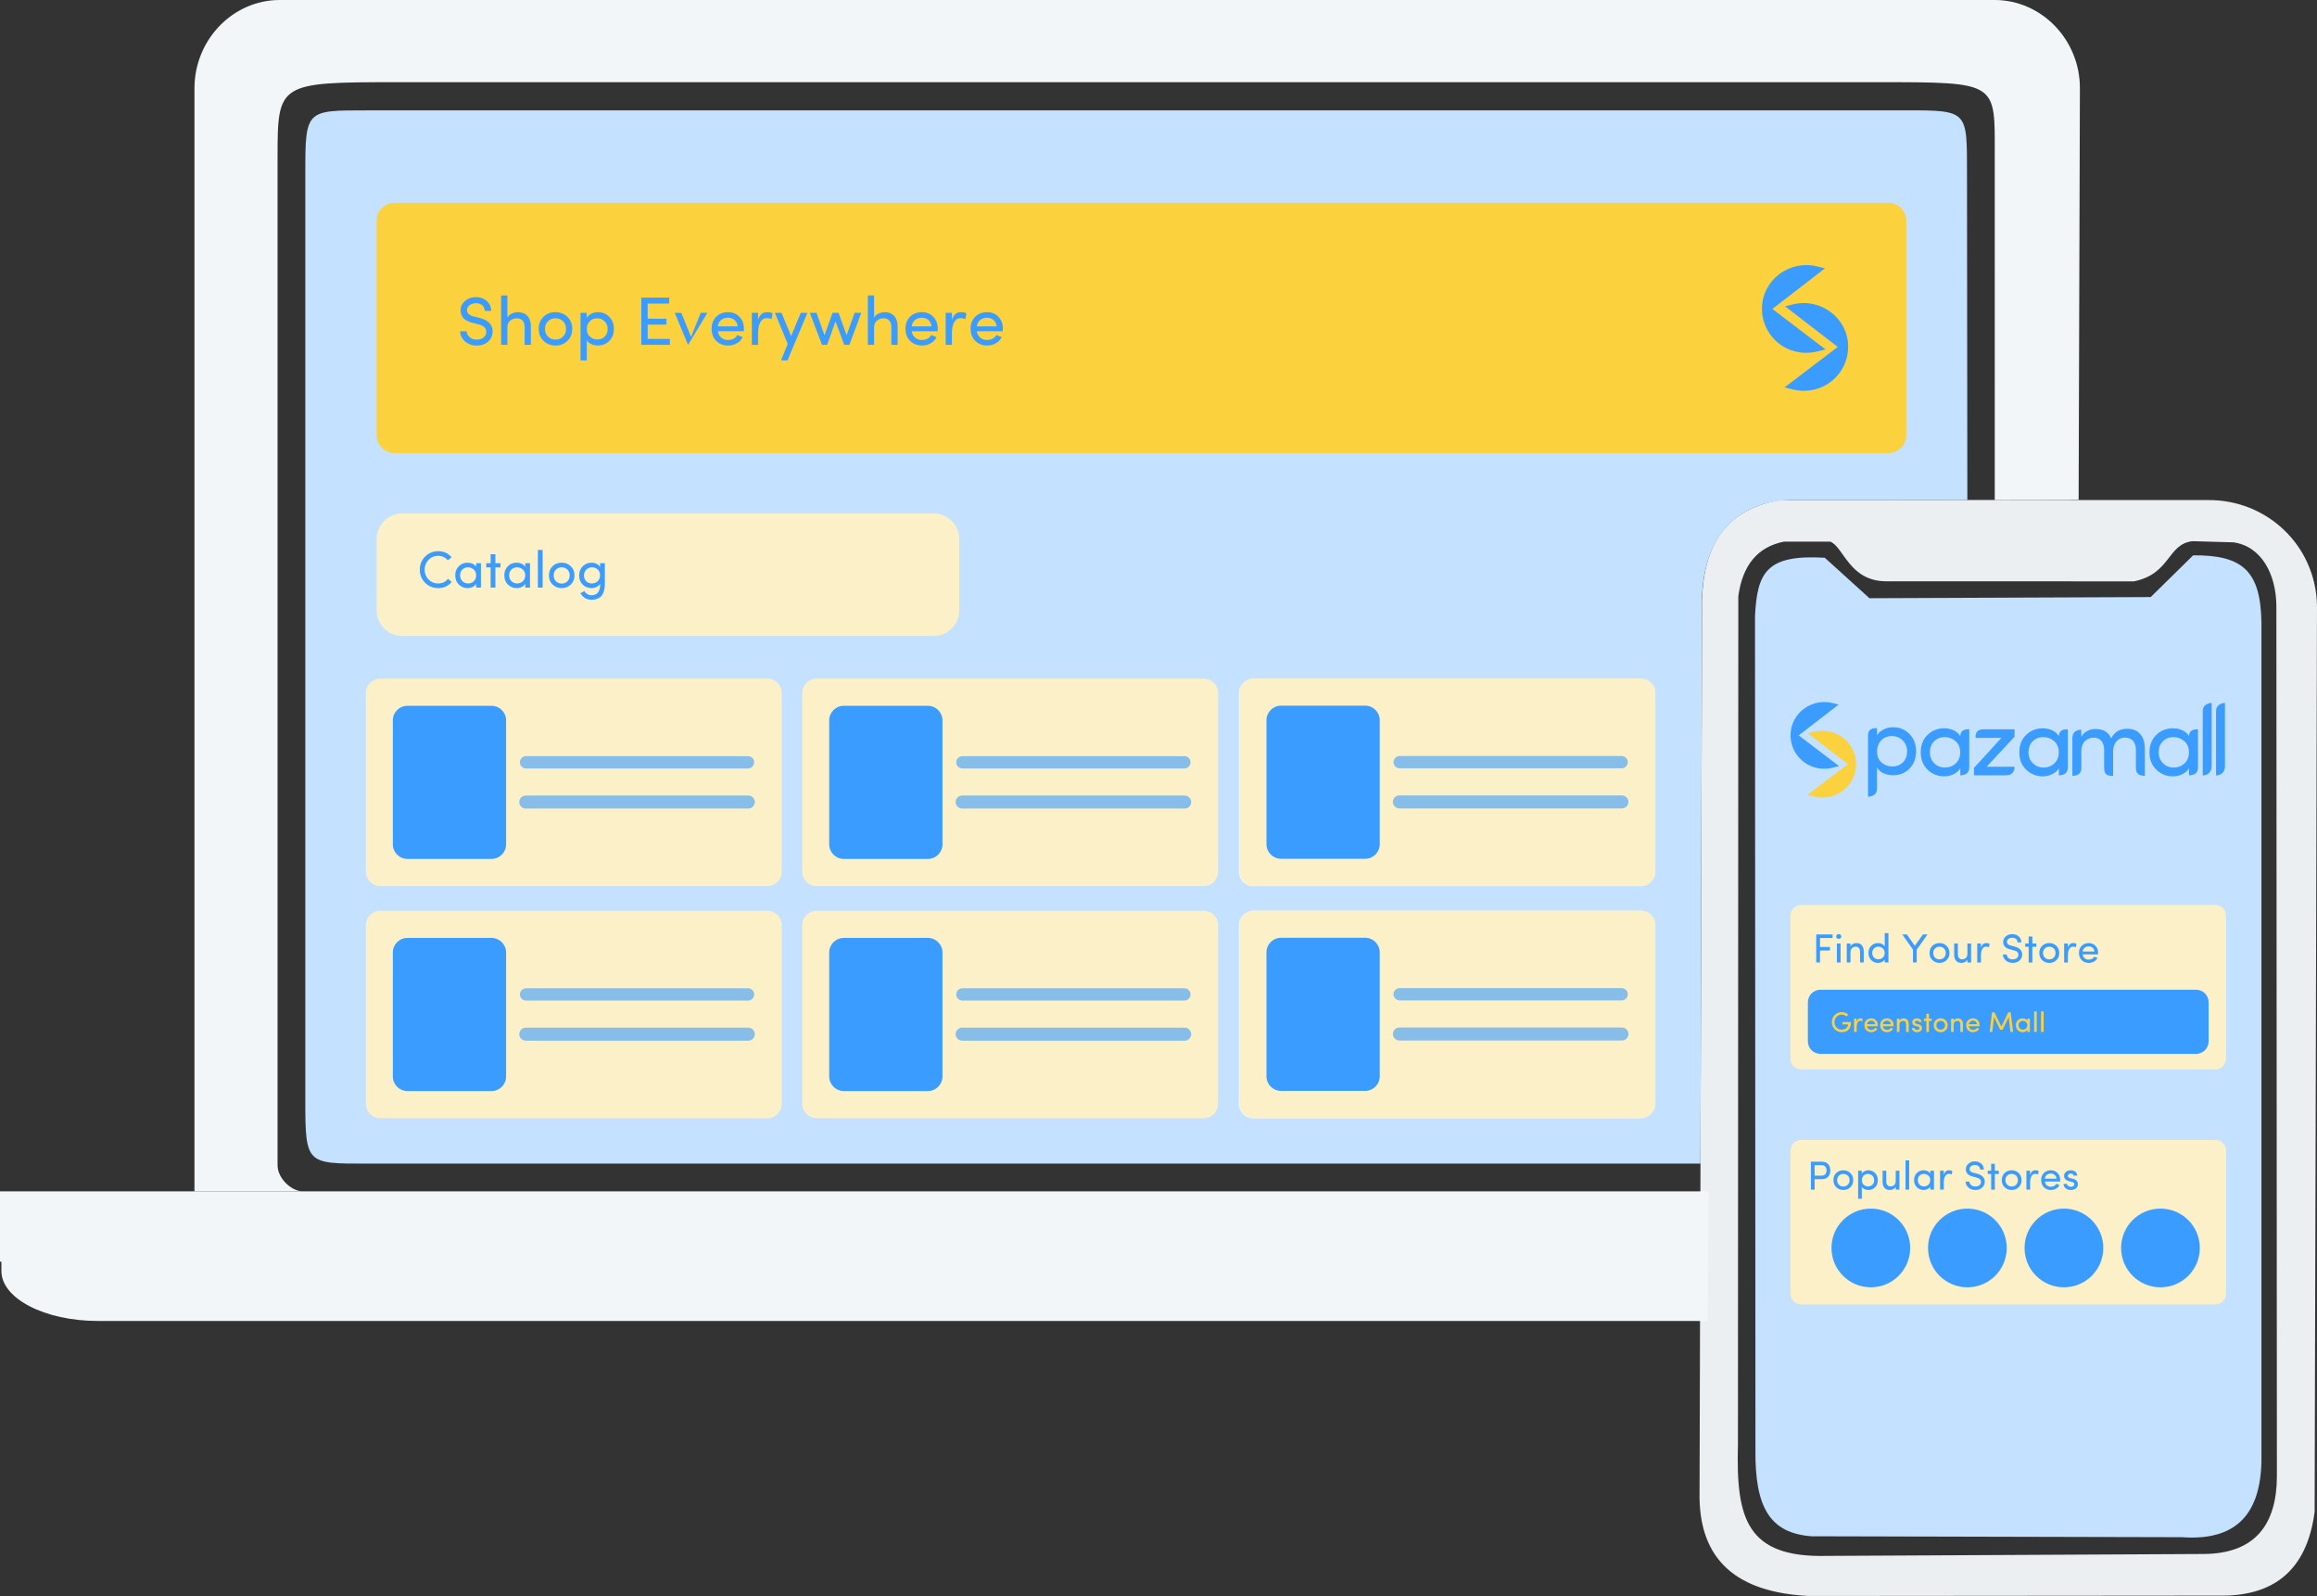 <?xml version="1.0" encoding="UTF-8"?>
<!DOCTYPE svg PUBLIC "-//W3C//DTD SVG 1.1//EN" "http://www.w3.org/Graphics/SVG/1.1/DTD/svg11.dtd">
<!-- Creator: CorelDRAW 2018 (64-Bit Evaluation Version) -->
<svg xmlns="http://www.w3.org/2000/svg" xml:space="preserve" width="200.342mm" height="137.993mm" version="1.1" style="shape-rendering:geometricPrecision; text-rendering:geometricPrecision; image-rendering:optimizeQuality; fill-rule:evenodd; clip-rule:evenodd"
viewBox="0 0 11156.29 7684.32"
 xmlns:xlink="http://www.w3.org/1999/xlink">
 <rect x="0" y="0" width="11156.29" height="7684.32" fill="#333333" stroke="none"/>
 <defs>
  <style type="text/css">
   <![CDATA[
    .str0 {stroke:#3B9CFF;stroke-width:11.14;stroke-miterlimit:22.926}
    .fil7 {fill:#3B9CFF}
    .fil6 {fill:#3B9CFF}
    .fil13 {fill:#EEFAFF}
    .fil2 {fill:#F3F6F9}
    .fil9 {fill:#FBD13E}
    .fil5 {fill:#FBD13E}
    .fil3 {fill:#FBF0C8}
    .fil8 {fill:#3B9CFF;fill-rule:nonzero}
    .fil4 {fill:#3B9CFF;fill-rule:nonzero}
    .fil10 {fill:#FBD13E;fill-rule:nonzero}
    .fil11 {fill:#FBD13E;fill-rule:nonzero}
    .fil12 {fill:#3B9CFF;fill-opacity:0.6}
    .fil1 {fill:#F3F6F9;fill-opacity:0.961}
    .fil0 {fill:#C4E1FF}
   ]]>
  </style>
 </defs>
 <g id="Layer_x0020_1">
  <path class="fil0" d="M8786.42 2685.51c-280.69,-16.68 -326.15,69.71 -336.16,282.94l2.15 4009.58c-3.24,277.27 67.73,403.88 270.27,418.92l1782.88 4.34c289.42,21.12 390.22,-141.94 383.21,-410.24l0 -3993.82c-3.69,-251.86 -94.07,-325.08 -328.82,-323.41l-204.37 200.97 -1354.15 5.52 -215.02 -194.78z"/>
  <path class="fil1" d="M10609.91 7482.19l-1812.85 9.2c-387.65,9.66 -438.52,-180.13 -428.93,-533.63l1.8 -4087.15c20.03,-146.99 91,-237.07 219.6,-262.73l223.23 -0.1c65.02,25.71 91.29,191.59 271.19,191.11l1190.66 0.22c177.65,-35.67 160.57,-179.48 281.76,-193.33l197.67 5.46c134.32,19.19 204.84,151.91 206.62,304.41l2.53 4190.35c0.13,226.72 -98.36,374.9 -353.28,376.19zm-2034.29 -5075.17c-243.65,38.51 -385.67,195.65 -380.25,524.74l-12.07 4250.48c-7.51,336.32 187.6,485.05 524.98,502.07l1972.53 -1.66c263.97,5.59 426.78,-118.5 464.03,-403.51l11.46 -4363.64c-6.01,-291.32 -243.05,-509.39 -522.46,-507.74l-2058.21 -0.75z"/>
  <path class="fil2" d="M8223.11 6360.16l-7752.48 0c-255.12,0 -463.79,-108.04 -463.79,-240.12l0 -45.26 -6.83 0 0 -338.52 8226.65 0 -1.22 215.05 -2.32 408.85z"/>
  <path class="fil2" d="M8226.65 5736.26l-6773.13 0c-58.09,-5.44 -117.09,-67.26 -117.09,-125.63l0 -4856.83c0,-353.65 5.6,-358.1 572.52,-358.1l7133.04 0c583.58,0 562.68,-1.52 562.69,355.43l0.06 1656.26 403.79 -0.82 6.13 -1981.32c0.72,-233.9 -184.81,-425.26 -410.7,-425.26l-8256.95 0c-225.9,0 -410.7,191.36 -410.7,425.26l0 5311 7290.36 0z"/>
  <path class="fil0" d="M1762.45 531.47l7416.23 -0.26c297.48,-0.01 292.06,2.58 292.37,298.31l1.67 1577.83 -812.7 -0.3c-214.75,-7.81 -447.81,99.52 -464.62,460.4l-7.61 2735.15 -6425.33 0c-284.14,0 -292.37,2.44 -292.37,-298.31l0 -4474.52c0,-300.74 4.89,-298.29 292.37,-298.31z"/>
  <path class="fil3" d="M1936.61 2472.03l2559.19 0c67.59,0 122.89,55.31 122.89,122.89l0 344.19c0,67.59 -55.3,122.89 -122.89,122.89l-2559.19 0c-67.59,0 -122.89,-55.31 -122.89,-122.89l0 -344.19c0,-67.59 55.31,-122.89 122.89,-122.89z"/>
  <path class="fil4" d="M2046.8 2805.9c-16.97,-17.4 -25.48,-38.39 -25.48,-62.99 0,-24.56 8.5,-45.56 25.48,-62.95 17.1,-17.39 38.43,-26.11 63.96,-26.11 25.57,0 46.73,9.72 63.62,29.17l-17.69 14.67c-13.12,-14.29 -28.83,-21.46 -47.15,-21.46 -18.36,0 -33.74,6.5 -46.19,19.49 -12.45,12.99 -18.65,28.71 -18.65,47.19 0,18.53 6.2,34.2 18.65,47.1 12.28,12.82 27.83,19.24 46.69,19.24 18.82,0 34.54,-7.42 47.15,-22.21l17.64 14.92c-16.85,19.78 -38.13,29.68 -63.83,29.68 -25.69,0 -47.1,-8.59 -64.21,-25.73zm234.44 -7.21c7.55,-7.04 11.32,-16.51 11.32,-28.46 0,-11.94 -3.94,-21.37 -11.77,-28.25 -7.88,-6.87 -17.15,-10.35 -27.79,-10.44 -10.69,0 -19.61,3.56 -26.82,10.69 -7.21,7.04 -10.81,16.26 -10.81,27.74 0,11.44 3.69,20.87 11.06,28.21 7.38,7.37 16.47,11.06 27.29,11.06 10.81,0 19.99,-3.52 27.53,-10.56zm34.45 30.43l-22.88 0 0 -18.02c-3.69,6.16 -9.27,11.1 -16.72,14.88 -7.46,3.77 -15.59,5.66 -24.47,5.66 -16.27,0 -30.39,-5.7 -42.33,-17.1 -11.52,-11.36 -17.31,-26.11 -17.31,-44.17 0,-18.11 5.7,-32.82 17.06,-44.09 11.4,-11.32 25.6,-17.01 42.62,-17.1 8.51,0 16.72,1.76 24.56,5.28 7.71,3.85 13.24,8.8 16.6,14.88l0 -17.65 22.88 0 0 117.43zm69.61 -160.43l0 43 24.64 0 0 20.37 -24.64 0 0 97.06 -22.89 0 0 -97.06 -21.12 0 0 -20.37 21.12 0 0 -43 22.89 0zm132.18 130c7.55,-7.04 11.32,-16.51 11.32,-28.46 0,-11.94 -3.94,-21.37 -11.77,-28.25 -7.88,-6.87 -17.15,-10.35 -27.79,-10.44 -10.69,0 -19.61,3.56 -26.82,10.69 -7.21,7.04 -10.81,16.26 -10.81,27.74 0,11.44 3.69,20.87 11.06,28.21 7.38,7.37 16.47,11.06 27.29,11.06 10.81,0 19.99,-3.52 27.53,-10.56zm34.45 30.43l-22.88 0 0 -18.02c-3.69,6.16 -9.27,11.1 -16.72,14.88 -7.46,3.77 -15.59,5.66 -24.47,5.66 -16.27,0 -30.39,-5.7 -42.33,-17.1 -11.52,-11.36 -17.31,-26.11 -17.31,-44.17 0,-18.11 5.7,-32.82 17.06,-44.09 11.4,-11.32 25.6,-17.01 42.62,-17.1 8.51,0 16.72,1.76 24.56,5.28 7.71,3.85 13.24,8.8 16.6,14.88l0 -17.65 22.88 0 0 117.43zm37.93 0l0 -181.3 22.88 0 0 181.3 -22.88 0zm142.28 -30.22c7.33,-7.21 11.02,-16.68 11.02,-28.42 0,-11.78 -3.69,-21.17 -11.02,-28.21 -7.33,-7.08 -16.47,-10.64 -27.41,-10.73 -10.9,0 -20.07,3.52 -27.49,10.61 -7.5,7.12 -11.28,16.51 -11.28,28.21 0,11.65 3.69,21.12 11.03,28.41 7.33,7.33 16.51,10.98 27.53,10.98 11.06,0 20.29,-3.6 27.62,-10.85zm-27.49 32.73c-17.1,0 -31.6,-5.66 -43.59,-16.97 -11.99,-11.32 -17.98,-26.07 -17.98,-44.3 0,-18.23 5.91,-33.03 17.69,-44.34 11.78,-11.32 26.32,-16.93 43.67,-16.85 17.44,0 32.02,5.66 43.8,16.97 11.86,11.4 17.81,26.15 17.81,44.21 0,18.06 -5.95,32.77 -17.85,44.17 -11.9,11.4 -26.45,17.1 -43.54,17.1zm118.14 -32.94c7.21,7.04 16.18,10.56 26.95,10.56 10.73,0 19.99,-3.52 27.79,-10.56 7.76,-7.04 11.65,-16.51 11.65,-28.46 0,-11.94 -3.77,-21.42 -11.32,-28.37 -7.54,-6.87 -16.72,-10.31 -27.53,-10.31 -10.81,0 -19.91,3.69 -27.29,11.06 -7.37,7.42 -11.06,16.89 -11.06,28.33 0,11.48 3.6,20.7 10.81,27.74zm25.1 67.14c27.83,0 41.79,-17.69 41.79,-53.02 0,-0.33 -0.08,-0.75 -0.25,-1.21l0 -1.59c-3.36,6.7 -8.89,11.99 -16.6,15.84 -7.71,3.85 -15.88,5.79 -24.6,5.79 -16.85,0 -31.02,-5.62 -42.46,-16.81 -11.44,-11.23 -17.18,-25.98 -17.18,-44.21 0,-18.28 5.87,-33.07 17.56,-44.34 11.69,-11.32 25.78,-17.01 42.12,-17.1 8.93,0 17.14,1.93 24.56,5.78 7.38,3.35 12.91,8.38 16.6,15.13l0 -18.4 22.88 0 0 99.62c0,51.01 -21.46,76.48 -64.42,76.4 -11.23,0.08 -21.5,-2.68 -30.84,-8.25 -9.31,-5.62 -16.72,-13.5 -22.21,-23.59 0.8,-0.17 4.15,-1.93 10.06,-5.24l9.05 -4.74c3.19,6 7.96,10.81 14.25,14.46 6.33,3.65 12.87,5.49 19.7,5.49z"/>
  <path class="fil5" d="M1899.82 976.32l7192.58 0c47.45,0 86.26,38.81 86.26,86.26l0 1032.74c0,47.45 -38.81,86.26 -86.26,86.26l-7192.58 0c-47.45,0 -86.26,-38.81 -86.26,-86.26l0 -1032.74c0,-47.45 38.81,-86.26 86.26,-86.26z"/>
  <g id="_2097272410432">
   <path class="fil6 str0" d="M8524.75 1487.57l252.63 192.29 -27.11 6.73c-72.89,18.09 -148.81,-1.47 -201.79,-55.22 -37.92,-38.47 -58.92,-89.67 -59.13,-143.68 -0.54,-135.14 128.48,-231.57 258.43,-199.66l26.99 6.63 -250.02 192.9z"/>
   <path class="fil6 str0" d="M8857.81 1670.41l-250.02 -192.9 26.99 -6.63c129.95,-31.91 258.97,64.51 258.43,199.66 -0.22,54.01 -21.22,105.21 -59.14,143.68 -52.98,53.75 -128.89,73.3 -201.78,55.21l-27.11 -6.73 252.63 -192.29z"/>
  </g>
  <path class="fil4" d="M2215.85 1595.12l30.86 0c0.22,10.23 4.84,19.47 13.86,27.78 9.02,8.31 20.4,12.38 34.27,12.16 13.86,0 24.7,-3.08 32.56,-9.18 7.81,-6.11 12.49,-14.19 13.97,-24.15 1.71,-20.73 -11.17,-34.21 -38.67,-40.43l-29.32 -7.53c-36.96,-9.41 -55.45,-29.21 -55.45,-59.29 0,-18.65 7.26,-33.94 21.78,-45.82 13.97,-12.16 31.3,-18.2 51.87,-18.2 20.63,0 37.96,6.1 52.09,18.37 14.08,12.21 21.12,28.33 21.12,48.3l-30.69 0c0,-11.22 -3.96,-20.24 -11.93,-27.12 -8.14,-6.77 -18.1,-10.17 -29.93,-10.17 -11.77,0 -22.16,3.08 -31.08,9.24 -8.36,6.16 -12.54,14.19 -12.54,24.1 0,15.35 10.95,25.58 32.79,30.69l29.65 7.26c21.72,5.78 37.73,14.8 48.02,27.12 10.34,12.32 14.47,27.34 12.43,44.99 -2.03,17.71 -9.9,32.18 -23.54,43.56 -13.64,11.33 -31.36,17 -53.14,17 -21.78,0 -40.48,-6.71 -56.11,-20.19 -15.24,-13.92 -22.88,-30.09 -22.88,-48.46zm227.12 -17.76l0 83.11 -30.04 0 0 -237.96 30.04 0 0 106.99c4.18,-8.58 11.33,-15.18 21.45,-19.69 10.07,-4.51 19.86,-6.77 29.32,-6.77 19.47,0 34.82,6.05 45.99,18.2 11.17,12.16 16.67,28.82 16.44,50.11l0 89.11 -30.03 0 0 -87.13c0,-12.82 -3.41,-22.66 -10.18,-29.65 -6.54,-7.53 -15.62,-11.28 -27.22,-11.28 -11.61,0 -22.11,3.69 -31.57,11.11 -9.46,7.42 -14.19,18.7 -14.19,33.83zm267.93 43.45c9.63,-9.46 14.47,-21.89 14.47,-37.29 0,-15.46 -4.84,-27.78 -14.47,-37.02 -9.62,-9.29 -21.62,-13.97 -35.97,-14.08 -14.3,0 -26.35,4.62 -36.08,13.92 -9.85,9.36 -14.8,21.67 -14.8,37.02 0,15.29 4.84,27.73 14.47,37.29 9.63,9.63 21.67,14.41 36.14,14.41 14.52,0 26.62,-4.73 36.25,-14.24zm-36.08 42.96c-22.45,0 -41.48,-7.43 -57.21,-22.28 -15.73,-14.85 -23.6,-34.21 -23.6,-58.14 0,-23.93 7.76,-43.34 23.21,-58.19 15.46,-14.85 34.55,-22.22 57.32,-22.11 22.88,0 42.03,7.42 57.48,22.27 15.57,14.96 23.38,34.32 23.38,58.03 0,23.71 -7.81,43.02 -23.43,57.98 -15.63,14.96 -34.71,22.44 -57.15,22.44zm165.07 -117.22c-9.52,9.46 -14.3,22.06 -14.3,37.84 0,15.73 5.06,28 15.12,36.8 10.12,8.8 22.06,13.2 35.92,13.2 13.87,0 25.69,-4.62 35.43,-13.86 9.24,-9.19 13.86,-21.29 13.86,-36.31 0,-15.01 -4.84,-27.39 -14.52,-37.01 -9.73,-9.63 -21.72,-14.52 -35.86,-14.63 -14.19,-0.11 -26.07,4.57 -35.64,13.97zm-44.67 -40.21l30.04 0 0 24.26c5.06,-8.63 12.37,-15.29 22.06,-19.91 9.46,-5.12 20.02,-7.65 31.74,-7.65 21.51,0 39.72,7.48 54.57,22.5 14.91,14.85 22.33,34.21 22.33,58.03 0,23.82 -7.37,43.12 -22.16,57.97 -14.75,14.8 -33.01,22.22 -54.73,22.22 -11.72,0 -22.44,-2.31 -32.23,-6.93 -9.74,-4.62 -16.95,-11.11 -21.56,-19.36l0 97.91 -30.04 0 0 -229.05zm292.64 154.13l0 -227.39 134.33 0 0 28.71 -103.63 0 0 72.61 90.43 0 0 28.71 -90.43 0 0 68.65 106.93 0 0 28.71 -137.62 0zm225.08 0l-63.97 -154.13 31.57 0 46.87 115.73 46.59 -115.73 32.07 0 -93.13 154.13zm268.93 -77.5c0,6.82 -0.11,10.73 -0.33,11.83l-125.09 0c1.49,12.43 6.99,22.71 16.45,30.91 9.13,7.53 19.36,11.33 30.74,11.33 22.28,0 37.84,-7.97 46.76,-23.93 0.22,0 0.55,0.06 0.99,0.28 0.39,0.22 1.16,0.6 2.26,1.15 1.27,0.55 2.97,1.21 5.12,1.93 2.14,0.77 3.8,1.43 4.84,1.98l12.6 4.68c-6.33,12.98 -15.89,22.99 -28.71,30.03 -12.76,7.09 -26.84,10.62 -42.19,10.62 -22.06,0 -40.87,-7.43 -56.55,-22.34 -14.9,-14.91 -22.33,-34.43 -22.33,-58.47 0,-24.09 7.43,-43.4 22.22,-57.97 14.85,-14.52 33.61,-21.84 56.38,-21.95 22.78,0 41.15,7.37 55.12,22.06 14.47,14.63 21.73,33.94 21.73,57.86zm-44.99 -42.13c-8.58,-7.37 -19.26,-11.06 -31.9,-11.06 -12.71,0 -23.6,3.69 -32.73,11.06 -9.02,7.86 -14.3,18.1 -15.79,30.53l95.55 0c-1.49,-12.43 -6.54,-22.66 -15.12,-30.53zm113.2 63.58l0 56.05 -30.04 0 0 -154.13 30.04 0 0 34.76c7.53,-25.36 21.78,-38.06 42.84,-38.06 12.16,0 21.07,1.98 26.79,5.89l-4.68 28.16c-6.77,-3.58 -14.36,-5.33 -22.71,-5.33 -13.59,0 -23.98,6.49 -31.3,19.47 -7.31,13.04 -10.94,30.74 -10.94,53.19zm237.51 -98.07l-95.71 229.05 -31.41 0 32.34 -79.65 -61.72 -149.4 32.07 0 46.09 111.56 46.26 -111.56 32.07 0zm259.3 0l-57.04 154.13 -24.81 0 -41.91 -113.2 -40.6 113.2 -24.47 0 -58.69 -154.13 32.07 0 38.5 107.87 38.72 -107.87 28.99 0 38.67 107.87 38.51 -107.87 32.06 0zm61.88 71.02l0 83.11 -30.04 0 0 -237.96 30.04 0 0 106.99c4.18,-8.58 11.33,-15.18 21.45,-19.69 10.07,-4.51 19.86,-6.77 29.32,-6.77 19.47,0 34.82,6.05 45.99,18.2 11.17,12.16 16.67,28.82 16.44,50.11l0 89.11 -30.03 0 0 -87.13c0,-12.82 -3.41,-22.66 -10.18,-29.65 -6.54,-7.53 -15.62,-11.28 -27.22,-11.28 -11.61,0 -22.11,3.69 -31.57,11.11 -9.46,7.42 -14.19,18.7 -14.19,33.83zm306.49 5.61c0,6.82 -0.11,10.73 -0.33,11.83l-125.09 0c1.49,12.43 6.99,22.71 16.45,30.91 9.13,7.53 19.36,11.33 30.74,11.33 22.28,0 37.84,-7.97 46.76,-23.93 0.22,0 0.55,0.06 0.99,0.28 0.39,0.22 1.16,0.6 2.26,1.15 1.27,0.55 2.97,1.21 5.12,1.93 2.14,0.77 3.8,1.43 4.84,1.98l12.6 4.68c-6.33,12.98 -15.89,22.99 -28.71,30.03 -12.76,7.09 -26.84,10.62 -42.19,10.62 -22.06,0 -40.87,-7.43 -56.55,-22.34 -14.9,-14.91 -22.33,-34.43 -22.33,-58.47 0,-24.09 7.43,-43.4 22.22,-57.97 14.85,-14.52 33.61,-21.84 56.38,-21.95 22.78,0 41.15,7.37 55.12,22.06 14.47,14.63 21.73,33.94 21.73,57.86zm-44.99 -42.13c-8.58,-7.37 -19.26,-11.06 -31.9,-11.06 -12.71,0 -23.6,3.69 -32.73,11.06 -9.02,7.86 -14.3,18.1 -15.79,30.53l95.55 0c-1.49,-12.43 -6.54,-22.66 -15.12,-30.53zm113.2 63.58l0 56.05 -30.04 0 0 -154.13 30.04 0 0 34.76c7.53,-25.36 21.78,-38.06 42.84,-38.06 12.16,0 21.07,1.98 26.79,5.89l-4.68 28.16c-6.77,-3.58 -14.36,-5.33 -22.71,-5.33 -13.59,0 -23.98,6.49 -31.3,19.47 -7.31,13.04 -10.94,30.74 -10.94,53.19zm245.38 -21.45c0,6.82 -0.11,10.73 -0.33,11.83l-125.09 0c1.49,12.43 6.99,22.71 16.45,30.91 9.13,7.53 19.36,11.33 30.74,11.33 22.28,0 37.84,-7.97 46.76,-23.93 0.22,0 0.55,0.06 0.99,0.28 0.39,0.22 1.16,0.6 2.26,1.15 1.27,0.55 2.97,1.21 5.12,1.93 2.14,0.77 3.8,1.43 4.84,1.98l12.6 4.68c-6.33,12.98 -15.89,22.99 -28.71,30.03 -12.76,7.09 -26.84,10.62 -42.19,10.62 -22.06,0 -40.87,-7.43 -56.55,-22.34 -14.9,-14.91 -22.33,-34.43 -22.33,-58.47 0,-24.09 7.43,-43.4 22.22,-57.97 14.85,-14.52 33.61,-21.84 56.38,-21.95 22.78,0 41.15,7.37 55.12,22.06 14.47,14.63 21.73,33.94 21.73,57.86zm-44.99 -42.13c-8.58,-7.37 -19.26,-11.06 -31.9,-11.06 -12.71,0 -23.6,3.69 -32.73,11.06 -9.02,7.86 -14.3,18.1 -15.79,30.53l95.55 0c-1.49,-12.43 -6.54,-22.66 -15.12,-30.53z"/>
  <path class="fil3" d="M8672.62 4357.33l1994.13 0c28.4,0 51.63,23.23 51.63,51.63l0 688.48c0,28.4 -23.23,51.63 -51.63,51.63l-1994.13 0c-28.4,0 -51.63,-23.23 -51.63,-51.63l0 -688.48c0,-28.4 23.23,-51.63 51.63,-51.63z"/>
  <g id="_2097272413376">
   <g>
    <g>
     <path class="fil7" d="M8653.05 3540.77l191.47 145.74 -20.55 5.1c-55.24,13.71 -112.78,-1.11 -152.93,-41.85 -28.74,-29.16 -44.65,-67.96 -44.82,-108.89 -0.41,-102.42 97.38,-175.51 195.87,-151.32l20.46 5.02 -189.49 146.2z"/>
     <path id="1" class="fil8" d="M8841.66 3690.27l-191.47 -145.74 5.71 -7.51 191.47 145.74 -1.72 8.33 -3.99 -0.82zm5.71 -7.51l7.83 5.96 -9.55 2.37 1.72 -8.33zm-24.55 4.28l20.55 -5.1 2.27 9.15 -20.55 5.1 -2.27 -9.15zm-155.15 -33.96l6.72 -6.63 0 0 3.7 3.64 3.8 3.49 3.88 3.34 3.98 3.18 4.06 3.04 4.14 2.88 4.22 2.74 4.29 2.58 4.37 2.44 4.43 2.28 4.49 2.13 4.56 1.98 4.61 1.83 4.67 1.67 4.72 1.53 4.76 1.36 4.81 1.21 4.85 1.06 4.89 0.9 4.91 0.75 4.94 0.58 4.98 0.43 5 0.28 5.01 0.11 5.03 -0.04 5.04 -0.2 5.05 -0.36 5.06 -0.52 5.06 -0.68 5.05 -0.84 5.05 -1.01 5.05 -1.17 2.27 9.15 -5.32 1.24 -5.34 1.06 -5.35 0.9 -5.35 0.72 -5.35 0.56 -5.35 0.38 -5.34 0.21 -5.32 0.04 -5.31 -0.12 -5.3 -0.29 -5.27 -0.45 -5.25 -0.63 -5.21 -0.79 -5.18 -0.96 -5.14 -1.11 -5.11 -1.29 -5.06 -1.45 -5.01 -1.61 -4.96 -1.77 -4.9 -1.95 -4.83 -2.1 -4.78 -2.27 -4.71 -2.43 -4.63 -2.58 -4.56 -2.75 -4.48 -2.91 -4.4 -3.06 -4.32 -3.23 -4.22 -3.38 -4.13 -3.55 -4.03 -3.7 -3.93 -3.85 0 0zm-46.18 -112.19l9.43 -0.03 0 0 0.06 3.71 0.15 3.7 0.24 3.7 0.32 3.68 0.41 3.65 0.5 3.64 0.58 3.61 0.68 3.59 0.76 3.58 0.84 3.55 0.92 3.52 1.01 3.49 1.1 3.47 1.17 3.43 1.26 3.41 1.34 3.37 1.43 3.34 1.5 3.31 1.58 3.27 1.67 3.22 1.74 3.2 1.82 3.15 1.9 3.11 1.97 3.07 2.05 3.02 2.13 2.98 2.21 2.93 2.28 2.88 2.36 2.84 2.42 2.78 2.51 2.73 2.58 2.68 -6.72 6.63 -2.73 -2.85 -2.66 -2.9 -2.58 -2.96 -2.5 -3.01 -2.43 -3.07 -2.34 -3.11 -2.26 -3.17 -2.18 -3.21 -2.09 -3.26 -2.02 -3.3 -1.94 -3.36 -1.85 -3.39 -1.77 -3.44 -1.68 -3.48 -1.59 -3.5 -1.51 -3.55 -1.43 -3.59 -1.34 -3.62 -1.25 -3.65 -1.16 -3.68 -1.07 -3.71 -0.98 -3.74 -0.9 -3.76 -0.8 -3.8 -0.71 -3.81 -0.62 -3.84 -0.53 -3.86 -0.43 -3.89 -0.35 -3.9 -0.25 -3.91 -0.16 -3.93 -0.06 -3.95 0 0zm201.71 -155.92l-2.25 9.17 0 0 -8.96 -1.93 -8.94 -1.39 -8.89 -0.85 -8.84 -0.34 -8.77 0.17 -8.68 0.66 -8.56 1.14 -8.44 1.61 -8.3 2.07 -8.15 2.51 -7.96 2.94 -7.77 3.36 -7.56 3.78 -7.33 4.16 -7.08 4.55 -6.82 4.92 -6.53 5.28 -6.23 5.62 -5.93 5.96 -5.58 6.29 -5.23 6.6 -4.87 6.89 -4.48 7.18 -4.08 7.46 -3.66 7.71 -3.22 7.96 -2.76 8.21 -2.29 8.43 -1.81 8.65 -1.3 8.85 -0.78 9.04 -0.24 9.24 -9.43 0.03 0.25 -9.8 0.84 -9.61 1.38 -9.41 1.92 -9.2 2.45 -8.97 2.94 -8.73 3.42 -8.48 3.89 -8.21 4.34 -7.92 4.76 -7.65 5.18 -7.32 5.56 -7.01 5.94 -6.68 6.28 -6.33 6.62 -5.97 6.93 -5.61 7.23 -5.22 7.51 -4.83 7.77 -4.42 8.01 -4 8.24 -3.56 8.45 -3.12 8.64 -2.66 8.8 -2.19 8.96 -1.71 9.09 -1.21 9.21 -0.69 9.3 -0.18 9.38 0.36 9.44 0.91 9.47 1.47 9.49 2.04 0 0zm18.21 14.19l-20.46 -5.02 2.25 -9.17 20.46 5.02 1.75 8.32 -4 0.85zm2.25 -9.17l9.51 2.33 -7.76 5.99 -1.75 -8.32zm-193.5 147.04l189.49 -146.2 5.76 7.47 -189.49 146.2 -5.74 0.02 -0.02 -7.49zm0.02 7.49l-4.9 -3.73 4.88 -3.76 0.02 7.49z"/>
    </g>
    <g>
     <path class="fil9" d="M8905.47 3679.35l-189.49 -146.2 20.46 -5.02c98.49,-24.19 196.27,48.89 195.87,151.32 -0.16,40.93 -16.08,79.74 -44.83,108.9 -40.15,40.73 -97.68,55.55 -152.93,41.84l-20.55 -5.1 191.47 -145.74z"/>
     <path id="1" class="fil10" d="M8718.86 3529.41l189.49 146.2 -5.76 7.47 -189.49 -146.2 1.75 -8.32 4 0.85zm-5.76 7.47l-7.76 -5.99 9.51 -2.33 -1.75 8.32zm24.46 -4.18l-20.46 5.02 -2.25 -9.17 20.46 -5.02 2.25 9.17zm199.46 146.76l-9.43 -0.03 0 0 -0.24 -9.24 -0.78 -9.04 -1.3 -8.85 -1.81 -8.65 -2.29 -8.43 -2.77 -8.2 -3.22 -7.97 -3.66 -7.71 -4.07 -7.45 -4.48 -7.18 -4.86 -6.89 -5.24 -6.6 -5.59 -6.29 -5.91 -5.96 -6.23 -5.62 -6.54 -5.28 -6.82 -4.92 -7.08 -4.55 -7.32 -4.16 -7.56 -3.78 -7.77 -3.36 -7.96 -2.94 -8.14 -2.51 -8.3 -2.07 -8.44 -1.61 -8.56 -1.14 -8.68 -0.66 -8.77 -0.17 -8.84 0.34 -8.89 0.85 -8.94 1.39 -8.96 1.93 -2.25 -9.17 9.49 -2.04 9.47 -1.47 9.44 -0.91 9.38 -0.36 9.3 0.18 9.21 0.69 9.09 1.21 8.96 1.71 8.8 2.19 8.63 2.66 8.45 3.12 8.24 3.56 8.02 4 7.77 4.42 7.52 4.83 7.23 5.22 6.94 5.61 6.62 5.97 6.28 6.33 5.93 6.68 5.56 7.01 5.17 7.33 4.76 7.63 4.34 7.93 3.89 8.21 3.42 8.48 2.95 8.73 2.44 8.98 1.92 9.2 1.38 9.41 0.84 9.61 0.25 9.8 0 0zm-46.19 112.2l-6.72 -6.63 0 0 2.58 -2.68 2.51 -2.73 2.43 -2.78 2.36 -2.83 2.28 -2.88 2.21 -2.93 2.13 -2.98 2.05 -3.02 1.98 -3.07 1.9 -3.11 1.82 -3.15 1.74 -3.2 1.67 -3.22 1.58 -3.27 1.5 -3.3 1.42 -3.34 1.34 -3.37 1.26 -3.41 1.17 -3.43 1.09 -3.47 1.01 -3.5 0.92 -3.52 0.84 -3.54 0.76 -3.57 0.67 -3.6 0.58 -3.61 0.5 -3.64 0.41 -3.66 0.33 -3.68 0.24 -3.69 0.14 -3.7 0.06 -3.72 9.43 0.03 -0.06 3.94 -0.16 3.93 -0.25 3.92 -0.35 3.9 -0.43 3.88 -0.53 3.86 -0.63 3.84 -0.71 3.81 -0.8 3.8 -0.9 3.76 -0.99 3.74 -1.07 3.71 -1.16 3.68 -1.25 3.65 -1.34 3.62 -1.43 3.59 -1.51 3.55 -1.59 3.51 -1.68 3.47 -1.77 3.44 -1.85 3.39 -1.94 3.36 -2.02 3.3 -2.1 3.26 -2.18 3.21 -2.26 3.17 -2.34 3.11 -2.42 3.06 -2.5 3.01 -2.58 2.96 -2.66 2.9 -2.73 2.85 0 0zm-157.42 43.11l2.27 -9.15 0 0 5.05 1.17 5.05 1.01 5.05 0.84 5.06 0.68 5.06 0.52 5.05 0.36 5.04 0.2 5.03 0.04 5.01 -0.11 5 -0.28 4.98 -0.43 4.93 -0.58 4.92 -0.75 4.88 -0.9 4.84 -1.06 4.81 -1.21 4.76 -1.36 4.72 -1.52 4.67 -1.68 4.61 -1.82 4.56 -1.98 4.49 -2.13 4.43 -2.28 4.37 -2.44 4.29 -2.58 4.22 -2.74 4.14 -2.88 4.06 -3.03 3.98 -3.19 3.89 -3.34 3.8 -3.48 3.7 -3.64 6.72 6.63 -3.93 3.85 -4.03 3.7 -4.12 3.54 -4.22 3.39 -4.32 3.22 -4.4 3.06 -4.48 2.91 -4.56 2.75 -4.63 2.58 -4.71 2.43 -4.78 2.26 -4.84 2.1 -4.9 1.94 -4.96 1.78 -5.01 1.61 -5.06 1.45 -5.1 1.29 -5.15 1.12 -5.18 0.95 -5.21 0.79 -5.25 0.63 -5.27 0.45 -5.3 0.29 -5.31 0.12 -5.32 -0.04 -5.34 -0.21 -5.35 -0.38 -5.35 -0.56 -5.35 -0.72 -5.35 -0.9 -5.34 -1.06 -5.32 -1.24 0 0zm-18.28 -14.26l20.55 5.1 -2.27 9.15 -20.55 -5.1 -1.72 -8.33 3.99 -0.82zm-2.27 9.15l-9.55 -2.37 7.83 -5.96 1.72 8.33zm195.46 -146.56l-191.47 145.74 -5.71 -7.51 191.47 -145.74 5.74 0.02 -0.02 7.49zm0.02 -7.49l4.88 3.76 -4.9 3.73 0.02 -7.49z"/>
    </g>
   </g>
   <g>
    <path class="fil8" d="M9058.68 3564.02c-13.7,13.62 -20.59,31.75 -20.59,54.47 0,22.64 7.28,40.29 21.77,52.96 14.56,12.67 31.74,19 51.69,19 19.95,0 36.96,-6.65 50.98,-19.95 13.3,-13.21 19.95,-30.63 19.95,-52.24 0,-21.61 -6.97,-39.42 -20.9,-53.27 -14.01,-13.85 -31.27,-20.9 -51.62,-21.06 -20.42,-0.16 -37.52,6.58 -51.29,20.11zm-21.06 -57.86l0 34.91c7.28,-12.43 17.81,-22.01 31.75,-28.66 13.62,-7.37 28.81,-11.01 45.67,-11.01 30.96,0 57.16,10.77 78.53,32.38 21.46,21.37 32.14,49.24 32.14,83.51 0,34.28 -10.61,62.07 -31.9,83.44 -21.22,21.29 -47.5,31.98 -78.77,31.98 -16.86,0 -32.3,-3.32 -46.39,-9.97 -14.01,-6.65 -24.38,-15.99 -31.03,-27.87l0 100.32c0.72,25.73 -15.76,40.17 -43.22,40.58l0 -295.89c0.32,-28.88 19.45,-34.75 43.22,-33.73z"/>
    <path class="fil8" d="M9416.89 3675.69c14.25,-13.3 21.38,-31.19 21.38,-53.75 0,-22.56 -7.45,-40.37 -22.25,-53.36 -14.88,-12.98 -32.38,-19.55 -52.48,-19.71 -20.19,0 -37.05,6.73 -50.66,20.19 -13.62,13.3 -20.43,30.71 -20.43,52.4 0,21.62 6.97,39.43 20.9,53.28 13.93,13.93 31.11,20.9 51.54,20.9 20.43,0 37.76,-6.65 52.01,-19.95zm21.85 57.47l0 -34.04c-6.97,11.64 -17.5,20.98 -31.59,28.1 -14.09,7.12 -29.45,10.69 -46.23,10.69 -30.72,0 -57.39,-10.76 -79.95,-32.3 -21.77,-21.46 -32.69,-49.32 -32.69,-83.44 0,-34.2 10.76,-61.98 32.22,-83.27 21.53,-21.38 48.37,-32.14 80.51,-32.3 16.07,0 31.59,3.32 46.39,9.98 14.56,7.28 25.01,16.62 31.35,28.1 0.76,-26.19 16.92,-33.85 43.22,-33.33l0 184.15c-0.5,25.86 -16.46,36.75 -43.22,37.66z"/>
    <path class="fil8" d="M9891.58 3675.69c14.25,-13.3 21.37,-31.19 21.37,-53.75 0,-22.56 -7.44,-40.37 -22.24,-53.36 -14.88,-12.98 -32.38,-19.55 -52.49,-19.71 -20.19,0 -37.05,6.73 -50.66,20.19 -13.62,13.3 -20.42,30.71 -20.42,52.4 0,21.62 6.96,39.43 20.89,53.28 13.94,13.93 31.12,20.9 51.54,20.9 20.43,0 37.76,-6.65 52.01,-19.95zm21.85 57.47l0 -34.04c-6.96,11.64 -17.49,20.98 -31.59,28.1 -14.09,7.12 -29.45,10.69 -46.23,10.69 -30.71,0 -57.39,-10.76 -79.95,-32.3 -21.77,-21.46 -32.69,-49.32 -32.69,-83.44 0,-34.2 10.77,-61.98 32.22,-83.27 21.53,-21.38 48.37,-32.14 80.51,-32.3 16.07,0 31.59,3.32 46.39,9.98 14.57,7.28 25.01,16.62 31.35,28.1 0.76,-26.19 16.92,-33.85 43.22,-33.33l0 184.15c-0.5,25.86 -16.46,36.75 -43.22,37.66z"/>
    <path class="fil8" d="M10518.28 3675.69c14.25,-13.3 21.38,-31.19 21.38,-53.75 0,-22.56 -7.45,-40.37 -22.25,-53.36 -14.88,-12.98 -32.38,-19.55 -52.48,-19.71 -20.19,0 -37.05,6.73 -50.66,20.19 -13.62,13.3 -20.43,30.71 -20.43,52.4 0,21.62 6.97,39.43 20.9,53.28 13.93,13.93 31.11,20.9 51.54,20.9 20.42,0 37.76,-6.65 52.01,-19.95zm21.85 57.47l0 -34.04c-6.97,11.64 -17.5,20.98 -31.59,28.1 -14.09,7.12 -29.45,10.69 -46.23,10.69 -30.72,0 -57.4,-10.76 -79.95,-32.3 -21.77,-21.46 -32.69,-49.32 -32.69,-83.44 0,-34.2 10.76,-61.98 32.22,-83.27 21.53,-21.38 48.37,-32.14 80.51,-32.3 16.07,0 31.59,3.32 46.39,9.98 14.57,7.28 25.02,16.62 31.35,28.1 0.76,-26.19 16.92,-33.85 43.22,-33.33l0 184.15c-0.5,25.86 -16.46,36.75 -43.22,37.66z"/>
    <path class="fil8" d="M9551.02 3511.35l148.97 0 0 35.54 -134.49 144.95 134.49 0c-0.34,23.32 -11.98,40.54 -39.34,41.32l-155.95 0 0 -35.78 131.97 -144.71 -124.29 0c-0.72,-24.22 5.43,-40.69 38.65,-41.32z"/>
    <path class="fil8" d="M10174.62 3616.18l0 119.3c-26.35,1.14 -42.58,-4.91 -43.22,-36.56l0 -88.99c0,-18.37 -4.43,-32.54 -13.22,-42.59 -8.47,-10.45 -20.9,-15.68 -37.13,-15.68 -16.07,0 -30,5.46 -41.72,16.39 -11.79,10.92 -17.65,26.99 -17.65,48.13l0 82.96c-0.31,27.11 -17.51,35.53 -43.22,36.34l0 -183.26c0.19,-26.62 17.41,-37.93 43.22,-38.55l0 33.72c5.15,-10.61 13.54,-19.31 25.33,-26.04 12.35,-6.73 23.59,-10.37 33.65,-11 42.67,-2.61 70.93,12.35 84.7,44.81 15.44,-30.79 40.93,-46.23 76.63,-46.23 27.79,0 48.92,8.55 63.33,25.73 14.81,16.87 22.25,41.09 22.25,72.59l0 128.25c-25.65,-0.26 -42.88,-9.34 -43.22,-35.88l0 -89.19c0,-18.05 -4.51,-32.38 -13.46,-43.06 -9.66,-10.45 -22.71,-15.76 -39.1,-15.92 -16.31,-0.16 -29.93,5.7 -40.69,17.57 -10.84,11.88 -16.3,27.55 -16.47,47.18z"/>
    <path class="fil8" d="M10606.06 3733.52l0 -311.2c0.14,-22.25 18.74,-36.74 43,-38.03l0 306.12c0.04,24.88 -17.03,43.42 -43,43.12z"/>
    <path class="fil8" d="M10670.16 3733.52l0 -311.2c0.14,-22.25 18.74,-36.74 43,-38.03l0 306.12c0.04,24.88 -17.04,43.42 -43,43.12z"/>
   </g>
  </g>
  <path class="fil6" d="M8765.22 4765.32l1808.93 0c33.19,0 60.34,27.15 60.34,60.34l0 188.22c0,33.19 -27.15,60.34 -60.34,60.34l-1808.93 0c-33.19,0 -60.34,-27.15 -60.34,-60.34l0 -188.22c0,-33.19 27.15,-60.34 60.34,-60.34z"/>
  <path class="fil11" d="M8890.65 4893.98c-6.36,-5.84 -14.18,-8.75 -23.44,-8.75 -9.26,0 -17.28,3.53 -24.06,10.62 -6.77,7.09 -10.15,15.64 -10.15,25.67 0,10.03 3.37,18.56 10.15,25.59 6.77,7 14.71,10.49 23.78,10.49 9.09,0 16.48,-2.28 22.19,-6.82 5.47,-4.54 8.46,-10.74 8.94,-18.63l-26.84 0 0 -11.08 41.34 0c0,15.69 -3.88,27.78 -11.63,36.28 -7.96,8.27 -18.81,12.43 -32.52,12.43 -13.73,0 -25.18,-4.72 -34.36,-14.16 -9.19,-9.44 -13.77,-20.82 -13.77,-34.14 0,-13.4 4.58,-24.83 13.77,-34.27 9.19,-9.44 20.25,-14.16 33.16,-14.16 12.9,0 23.78,4.15 32.6,12.45l-9.17 8.48zm49.18 51.19l0 23.23 -12.45 0 0 -63.89 12.45 0 0 14.41c3.12,-10.51 9.03,-15.78 17.76,-15.78 5.04,0 8.73,0.82 11.1,2.44l-1.94 11.68c-2.81,-1.48 -5.95,-2.22 -9.42,-2.22 -5.64,0 -9.95,2.7 -12.97,8.07 -3.03,5.4 -4.54,12.75 -4.54,22.05zm101.72 -8.89c0,2.82 -0.04,4.44 -0.13,4.9l-51.85 0c0.62,5.15 2.9,9.42 6.82,12.81 3.78,3.12 8.02,4.7 12.74,4.7 9.24,0 15.69,-3.31 19.38,-9.92 0.09,0 0.23,0.03 0.41,0.12 0.16,0.09 0.48,0.25 0.94,0.48 0.52,0.23 1.23,0.5 2.12,0.8 0.89,0.32 1.58,0.6 2.01,0.82l5.22 1.94c-2.62,5.38 -6.59,9.53 -11.9,12.45 -5.29,2.95 -11.13,4.4 -17.49,4.4 -9.14,0 -16.94,-3.08 -23.44,-9.26 -6.18,-6.18 -9.26,-14.27 -9.26,-24.23 0,-9.99 3.07,-17.99 9.21,-24.03 6.15,-6.02 13.93,-9.05 23.37,-9.1 9.44,0 17.06,3.06 22.85,9.14 6,6.06 9,14.07 9,23.99zm-18.65 -17.47c-3.56,-3.06 -7.98,-4.58 -13.23,-4.58 -5.27,0 -9.78,1.53 -13.57,4.58 -3.74,3.26 -5.93,7.5 -6.54,12.66l39.61 0c-0.62,-5.16 -2.72,-9.39 -6.27,-12.66zm94.67 17.47c0,2.82 -0.04,4.44 -0.13,4.9l-51.85 0c0.62,5.15 2.9,9.42 6.82,12.81 3.78,3.12 8.02,4.7 12.74,4.7 9.24,0 15.69,-3.31 19.38,-9.92 0.09,0 0.23,0.03 0.41,0.12 0.16,0.09 0.48,0.25 0.94,0.48 0.52,0.23 1.23,0.5 2.12,0.8 0.89,0.32 1.58,0.6 2.01,0.82l5.22 1.94c-2.62,5.38 -6.59,9.53 -11.9,12.45 -5.29,2.95 -11.13,4.4 -17.49,4.4 -9.14,0 -16.94,-3.08 -23.44,-9.26 -6.18,-6.18 -9.26,-14.27 -9.26,-24.23 0,-9.99 3.07,-17.99 9.21,-24.03 6.15,-6.02 13.93,-9.05 23.37,-9.1 9.44,0 17.06,3.06 22.85,9.14 6,6.06 9,14.07 9,23.99zm-18.65 -17.47c-3.56,-3.06 -7.98,-4.58 -13.23,-4.58 -5.27,0 -9.78,1.53 -13.57,4.58 -3.74,3.26 -5.93,7.5 -6.54,12.66l39.61 0c-0.62,-5.16 -2.72,-9.39 -6.27,-12.66zm46.93 15.14l0 34.45 -12.45 0 0 -63.89 12.45 0 0 9.6c1.82,-3.56 4.56,-6.3 8.23,-8.16 3.65,-1.87 7.57,-2.81 11.74,-2.81 8.02,0 14.07,2.46 18.15,7.41 4.27,4.86 6.43,11.83 6.48,20.91l0 36.94 -12.45 0 0 -36.12c0,-5.38 -1.28,-9.53 -3.8,-12.43 -2.47,-3.03 -6.09,-4.53 -10.9,-4.53 -4.86,0 -8.98,1.57 -12.36,4.74 -3.4,3.15 -5.08,7.8 -5.08,13.89zm69.05 -26.13c4.26,-3.12 9.42,-4.67 15.48,-4.67 6.04,0 11.06,1.55 15,4.65 3.97,3.1 6.23,7.53 6.75,13.27l-11.88 0c-0.37,-2.07 -1.46,-3.74 -3.29,-4.99 -2,-1.23 -4.22,-1.85 -6.68,-1.85 -2.44,0 -4.52,0.52 -6.2,1.58 -1.83,0.82 -2.96,2.26 -3.47,4.26 -0.48,2.01 -0.41,3.6 0.21,4.79 1.03,2.05 3.54,3.65 7.53,4.79l9.42 2.31c11.06,2.71 16.57,8.94 16.57,18.67 0,5.77 -2.39,10.42 -7.2,14 -4.86,3.45 -10.54,5.16 -17.03,5.16 -6.52,0 -12.18,-1.87 -16.99,-5.64 -4.81,-3.74 -7.25,-8.71 -7.34,-14.94l11.77 0c0.52,3.31 2.21,5.75 5.08,7.3 2.78,1.75 5.79,2.53 9.03,2.34 3.24,-0.18 5.75,-1.05 7.53,-2.59 1.78,-1.58 2.78,-3.47 3.01,-5.7 0.18,-2.23 -0.5,-4.01 -2.08,-5.36 -1.55,-1.35 -3.69,-2.33 -6.4,-2.95l-8.76 -2.03c-6.18,-1.67 -10.74,-4.1 -13.65,-7.37 -2.81,-3.37 -3.97,-7.59 -3.47,-12.67 0.48,-5.08 2.85,-9.19 7.07,-12.36zm72.83 -26.7l0 23.39 13.4 0 0 11.08 -13.4 0 0 52.81 -12.45 0 0 -52.81 -11.49 0 0 -11.08 11.49 0 0 -23.39 12.45 0zm71.8 70.84c3.99,-3.93 6,-9.08 6,-15.46 0,-6.41 -2.01,-11.52 -6,-15.35 -3.99,-3.85 -8.96,-5.79 -14.91,-5.84 -5.93,0 -10.93,1.92 -14.96,5.77 -4.08,3.88 -6.14,8.98 -6.14,15.34 0,6.34 2.01,11.49 6,15.46 3.99,3.99 8.98,5.98 14.98,5.98 6.02,0 11.04,-1.96 15.03,-5.9zm-14.96 17.81c-9.31,0 -17.2,-3.08 -23.72,-9.24 -6.52,-6.15 -9.78,-14.18 -9.78,-24.1 0,-9.92 3.21,-17.96 9.62,-24.12 6.4,-6.15 14.32,-9.21 23.76,-9.17 9.49,0 17.42,3.08 23.83,9.23 6.45,6.2 9.69,14.23 9.69,24.06 0,9.83 -3.24,17.83 -9.71,24.03 -6.48,6.2 -14.39,9.31 -23.69,9.31zm62.36 -35.82l0 34.45 -12.45 0 0 -63.89 12.45 0 0 9.6c1.82,-3.56 4.56,-6.3 8.23,-8.16 3.65,-1.87 7.57,-2.81 11.74,-2.81 8.02,0 14.07,2.46 18.15,7.41 4.27,4.86 6.43,11.83 6.48,20.91l0 36.94 -12.45 0 0 -36.12c0,-5.38 -1.28,-9.53 -3.8,-12.43 -2.47,-3.03 -6.09,-4.53 -10.9,-4.53 -4.86,0 -8.98,1.57 -12.36,4.74 -3.4,3.15 -5.08,7.8 -5.08,13.89zm124.77 2.33c0,2.82 -0.04,4.44 -0.13,4.9l-51.85 0c0.62,5.15 2.9,9.42 6.82,12.81 3.78,3.12 8.02,4.7 12.74,4.7 9.24,0 15.69,-3.31 19.38,-9.92 0.09,0 0.23,0.03 0.41,0.12 0.16,0.09 0.48,0.25 0.94,0.48 0.52,0.23 1.23,0.5 2.12,0.8 0.89,0.32 1.58,0.6 2.01,0.82l5.22 1.94c-2.62,5.38 -6.59,9.53 -11.9,12.45 -5.29,2.95 -11.13,4.4 -17.49,4.4 -9.14,0 -16.94,-3.08 -23.44,-9.26 -6.18,-6.18 -9.26,-14.27 -9.26,-24.23 0,-9.99 3.07,-17.99 9.21,-24.03 6.15,-6.02 13.93,-9.05 23.37,-9.1 9.44,0 17.06,3.06 22.85,9.14 6,6.06 9,14.07 9,23.99zm-18.65 -17.47c-3.56,-3.06 -7.98,-4.58 -13.23,-4.58 -5.27,0 -9.78,1.53 -13.57,4.58 -3.74,3.26 -5.93,7.5 -6.54,12.66l39.61 0c-0.62,-5.16 -2.72,-9.39 -6.27,-12.66zm90.27 -44.67l33.22 69.2 33.27 -69.2 11.63 0 11.47 94.26 -12.54 0 -8.64 -70.87 -29.46 60.45 -11.22 0 -29.64 -60.45 -8.64 70.87 -12.54 0 11.47 -94.26 11.63 0zm151.81 77.7c4.1,-3.83 6.16,-8.98 6.16,-15.48 0,-6.5 -2.14,-11.63 -6.41,-15.37 -4.29,-3.74 -9.33,-5.63 -15.12,-5.67 -5.81,0 -10.67,1.94 -14.59,5.81 -3.92,3.83 -5.89,8.84 -5.89,15.09 0,6.23 2.01,11.36 6.02,15.35 4.01,4.01 8.97,6.02 14.85,6.02 5.88,0 10.88,-1.92 14.98,-5.75zm18.74 16.56l-12.45 0 0 -9.81c-2,3.35 -5.04,6.04 -9.09,8.1 -4.06,2.05 -8.49,3.08 -13.32,3.08 -8.84,0 -16.53,-3.1 -23.03,-9.31 -6.27,-6.18 -9.42,-14.21 -9.42,-24.03 0,-9.85 3.1,-17.85 9.28,-23.98 6.2,-6.16 13.93,-9.26 23.19,-9.31 4.63,0 9.1,0.96 13.36,2.87 4.19,2.1 7.21,4.79 9.03,8.1l0 -9.6 12.45 0 0 63.89zm20.64 0l0 -98.64 12.45 0 0 98.64 -12.45 0zm33.2 0l0 -98.64 12.45 0 0 98.64 -12.45 0z"/>
  <path class="fil4" d="M8745.1 4634.32l0 -135.15 78.66 0 0 17.07 -60.41 0 0 43.15 47.86 0 0 17.07 -47.86 0 0 57.86 -18.24 0zm99.54 -117.1c-2.32,-2.26 -3.46,-5.01 -3.46,-8.24 0,-3.27 1.15,-5.98 3.46,-8.24 2.58,-2.22 5.5,-3.34 8.8,-3.34 3.3,0 6.21,1.08 8.69,3.24 2.52,2.19 3.76,4.97 3.76,8.34 0,3.37 -1.24,6.15 -3.76,8.34 -2.48,2.16 -5.39,3.24 -8.69,3.24 -3.3,0 -6.21,-1.11 -8.8,-3.33zm17.72 117.1l-17.85 0 0 -91.6 17.85 0 0 91.6zm47.61 -49.4l0 49.4 -17.85 0 0 -91.6 17.85 0 0 13.77c2.61,-5.1 6.54,-9.03 11.8,-11.71 5.23,-2.68 10.85,-4.02 16.83,-4.02 11.51,0 20.18,3.53 26.03,10.62 6.11,6.96 9.22,16.97 9.28,29.98l0 52.96 -17.85 0 0 -51.78c0,-7.72 -1.83,-13.67 -5.46,-17.82 -3.53,-4.35 -8.73,-6.5 -15.63,-6.5 -6.97,0 -12.88,2.26 -17.72,6.8 -4.87,4.51 -7.29,11.18 -7.29,19.91zm155.84 25.57c5.95,-5.56 8.93,-12.95 8.93,-22.2 0,-9.26 -3.07,-16.58 -9.19,-21.93 -6.15,-5.36 -13.34,-8.08 -21.58,-8.14 -8.27,0 -15.2,2.78 -20.82,8.34 -5.62,5.62 -8.44,12.88 -8.44,21.83 0,8.93 2.85,16.25 8.53,21.91 5.69,5.69 12.72,8.53 21.09,8.53 8.37,0 15.53,-2.78 21.48,-8.34zm26.97 23.83l-17.85 0 0 -14.06c-2.88,4.81 -7.22,8.66 -13.04,11.61 -5.82,2.94 -12.2,4.41 -19.16,4.41 -12.71,0 -23.7,-4.44 -32.95,-13.34 -8.86,-8.86 -13.31,-20.37 -13.31,-34.46 0,-14.12 4.42,-25.6 13.21,-34.39 8.83,-8.83 19.78,-13.28 32.89,-13.34 7.06,0 13.5,1.37 19.26,4.12 5.72,2.75 10.1,6.64 13.11,11.61l0 -63.59 17.85 0 0 141.43zm136.26 0l-18.24 0 0 -62.15 -51.23 -73 21.84 0 38.51 54.69 39 -54.69 21.93 0 -51.82 73 0 62.15zm131.06 -23.57c5.72,-5.62 8.6,-13.01 8.6,-22.16 0,-9.19 -2.88,-16.51 -8.6,-22 -5.72,-5.53 -12.85,-8.31 -21.38,-8.37 -8.5,0 -15.66,2.75 -21.44,8.27 -5.85,5.56 -8.79,12.88 -8.79,22 0,9.09 2.87,16.48 8.6,22.17 5.72,5.72 12.88,8.56 21.48,8.56 8.63,0 15.82,-2.81 21.54,-8.47zm-21.45 25.53c-13.34,0 -24.65,-4.41 -34,-13.24 -9.35,-8.83 -14.03,-20.34 -14.03,-34.56 0,-14.22 4.61,-25.76 13.8,-34.59 9.18,-8.83 20.53,-13.21 34.06,-13.14 13.6,0 24.98,4.41 34.16,13.24 9.25,8.89 13.89,20.4 13.89,34.49 0,14.09 -4.64,25.57 -13.93,34.46 -9.28,8.89 -20.63,13.34 -33.97,13.34zm134.34 -44.1l0 -49.46 17.85 0 0 91.6 -17.85 0 0 -13.67c-2.62,5.03 -6.54,8.93 -11.8,11.61 -5.23,2.68 -10.79,4.02 -16.67,4.02 -11.35,0 -20.07,-3.56 -26.19,-10.72 -6.11,-7.16 -9.15,-17.1 -9.09,-29.82l0 -53.02 17.85 0 0 51.75c0,7.62 1.77,13.6 5.27,17.95 3.53,4.28 8.83,6.4 15.92,6.4 7.09,0 12.97,-2.22 17.72,-6.7 4.74,-4.48 7.06,-11.11 6.99,-19.95zm65.23 8.83l0 33.31 -17.85 0 0 -91.6 17.85 0 0 20.66c4.48,-15.07 12.94,-22.62 25.47,-22.62 7.22,0 12.52,1.17 15.92,3.5l-2.78 16.74c-4.02,-2.13 -8.53,-3.17 -13.5,-3.17 -8.07,0 -14.25,3.86 -18.6,11.58 -4.35,7.75 -6.5,18.27 -6.5,31.61zm105.73 -5.53l18.34 0c0.13,6.08 2.88,11.58 8.24,16.51 5.36,4.94 12.13,7.36 20.36,7.23 8.24,0 14.68,-1.83 19.36,-5.46 4.64,-3.63 7.42,-8.43 8.3,-14.35 1.01,-12.32 -6.64,-20.34 -22.98,-24.03l-17.42 -4.48c-21.97,-5.59 -32.96,-17.36 -32.96,-35.24 0,-11.08 4.32,-20.17 12.95,-27.24 8.3,-7.22 18.6,-10.82 30.83,-10.82 12.26,0 22.56,3.63 30.96,10.92 8.37,7.26 12.55,16.84 12.55,28.71l-18.24 0c0,-6.67 -2.35,-12.03 -7.09,-16.12 -4.84,-4.02 -10.75,-6.05 -17.78,-6.05 -7,0 -13.18,1.83 -18.47,5.49 -4.97,3.66 -7.46,8.44 -7.46,14.32 0,9.12 6.5,15.2 19.48,18.24l17.62 4.32c12.91,3.43 22.43,8.79 28.54,16.12 6.14,7.32 8.6,16.25 7.38,26.74 -1.21,10.53 -5.88,19.13 -13.99,25.89 -8.11,6.74 -18.64,10.1 -31.59,10.1 -12.94,0 -24.06,-3.99 -33.34,-11.99 -9.05,-8.27 -13.6,-17.89 -13.6,-28.81zm141.85 -86.31l0 33.55 19.23 0 0 15.89 -19.23 0 0 75.72 -17.85 0 0 -75.72 -16.48 0 0 -15.89 16.48 0 0 -33.55 17.85 0zm102.95 101.58c5.72,-5.62 8.6,-13.01 8.6,-22.16 0,-9.19 -2.88,-16.51 -8.6,-22 -5.72,-5.53 -12.85,-8.31 -21.38,-8.37 -8.5,0 -15.66,2.75 -21.44,8.27 -5.85,5.56 -8.79,12.88 -8.79,22 0,9.09 2.87,16.48 8.6,22.17 5.72,5.72 12.88,8.56 21.48,8.56 8.63,0 15.82,-2.81 21.54,-8.47zm-21.45 25.53c-13.34,0 -24.65,-4.41 -34,-13.24 -9.35,-8.83 -14.03,-20.34 -14.03,-34.56 0,-14.22 4.61,-25.76 13.8,-34.59 9.18,-8.83 20.53,-13.21 34.06,-13.14 13.6,0 24.98,4.41 34.16,13.24 9.25,8.89 13.89,20.4 13.89,34.49 0,14.09 -4.64,25.57 -13.93,34.46 -9.28,8.89 -20.63,13.34 -33.97,13.34zm89.42 -35.27l0 33.31 -17.85 0 0 -91.6 17.85 0 0 20.66c4.48,-15.07 12.94,-22.62 25.47,-22.62 7.22,0 12.52,1.17 15.92,3.5l-2.78 16.74c-4.02,-2.13 -8.53,-3.17 -13.5,-3.17 -8.07,0 -14.25,3.86 -18.6,11.58 -4.35,7.75 -6.5,18.27 -6.5,31.61zm145.84 -12.75c0,4.05 -0.07,6.38 -0.19,7.03l-74.34 0c0.88,7.39 4.15,13.5 9.77,18.38 5.43,4.48 11.51,6.73 18.28,6.73 13.24,0 22.49,-4.74 27.79,-14.22 0.13,0 0.33,0.03 0.59,0.17 0.23,0.13 0.68,0.36 1.34,0.68 0.75,0.33 1.77,0.72 3.04,1.14 1.28,0.46 2.26,0.85 2.88,1.18l7.48 2.78c-3.76,7.71 -9.44,13.67 -17.06,17.85 -7.58,4.22 -15.95,6.31 -25.08,6.31 -13.11,0 -24.29,-4.41 -33.61,-13.27 -8.86,-8.86 -13.28,-20.46 -13.28,-34.75 0,-14.32 4.42,-25.79 13.21,-34.46 8.83,-8.63 19.97,-12.98 33.51,-13.04 13.53,0 24.45,4.38 32.75,13.11 8.6,8.7 12.91,20.17 12.91,34.39zm-26.74 -25.04c-5.1,-4.38 -11.44,-6.57 -18.96,-6.57 -7.55,0 -14.03,2.19 -19.45,6.57 -5.36,4.67 -8.5,10.75 -9.38,18.14l56.78 0c-0.88,-7.39 -3.89,-13.47 -8.99,-18.14z"/>
  <path class="fil3" d="M8672.62 5488.47l1994.13 0c28.4,0 51.63,23.23 51.63,51.63l0 688.48c0,28.4 -23.23,51.64 -51.63,51.64l-1994.13 0c-28.4,0 -51.63,-23.24 -51.63,-51.64l0 -688.48c0,-28.4 23.23,-51.63 51.63,-51.63z"/>
  <path class="fil4" d="M8772.79 5610.38l-35.24 0 0 50.08 34.2 0c7.44,-0.06 13.13,-2.37 17.08,-6.95 3.93,-4.58 5.95,-10.49 6.01,-17.8 0,-7.31 -1.89,-13.41 -5.62,-18.29 -3.9,-4.71 -9.38,-7.04 -16.43,-7.04zm-53.37 117.33l0 -134.28 53.56 0c13.29,0 23.19,4.09 29.82,12.28 6.79,7.96 10.16,17.86 10.16,29.81 0,11.99 -3.37,21.96 -10.1,29.92 -6.75,7.99 -16.73,11.98 -29.95,11.98l-35.37 0 0 50.28 -18.13 0zm177.58 -23.42c5.69,-5.59 8.55,-12.92 8.55,-22.02 0,-9.13 -2.86,-16.4 -8.55,-21.86 -5.68,-5.49 -12.76,-8.25 -21.24,-8.32 -8.45,0 -15.56,2.73 -21.31,8.22 -5.81,5.52 -8.74,12.8 -8.74,21.86 0,9.03 2.86,16.37 8.54,22.02 5.69,5.69 12.8,8.51 21.34,8.51 8.58,0 15.73,-2.8 21.41,-8.41zm-21.31 25.37c-13.25,0 -24.49,-4.38 -33.78,-13.15 -9.29,-8.77 -13.93,-20.21 -13.93,-34.34 0,-14.13 4.58,-25.6 13.71,-34.37 9.13,-8.77 20.4,-13.12 33.85,-13.06 13.51,0 24.81,4.39 33.94,13.16 9.19,8.84 13.8,20.27 13.8,34.27 0,14 -4.61,25.4 -13.83,34.24 -9.23,8.84 -20.5,13.25 -33.75,13.25zm97.48 -69.22c-5.62,5.59 -8.44,13.03 -8.44,22.35 0,9.29 2.98,16.53 8.93,21.73 5.98,5.2 13.03,7.8 21.21,7.8 8.19,0 15.17,-2.73 20.92,-8.19 5.46,-5.42 8.19,-12.57 8.19,-21.44 0,-8.87 -2.86,-16.18 -8.58,-21.86 -5.75,-5.69 -12.84,-8.58 -21.18,-8.64 -8.38,-0.07 -15.4,2.7 -21.05,8.25zm-26.37 -23.75l17.74 0 0 14.33c2.98,-5.1 7.31,-9.03 13.03,-11.76 5.59,-3.02 11.82,-4.52 18.74,-4.52 12.7,0 23.45,4.42 32.22,13.29 8.8,8.77 13.19,20.2 13.19,34.27 0,14.07 -4.35,25.47 -13.09,34.24 -8.71,8.74 -19.49,13.13 -32.32,13.13 -6.92,0 -13.25,-1.36 -19.04,-4.09 -5.75,-2.73 -10,-6.56 -12.73,-11.43l0 57.82 -17.74 0 0 -135.26zm181.03 49.15l0 -49.15 17.74 0 0 91.02 -17.74 0 0 -13.58c-2.6,5 -6.5,8.87 -11.73,11.53 -5.2,2.66 -10.72,3.99 -16.57,3.99 -11.27,0 -19.95,-3.54 -26.02,-10.65 -6.08,-7.12 -9.1,-16.99 -9.03,-29.63l0 -52.69 17.74 0 0 51.42c0,7.57 1.75,13.52 5.23,17.84 3.51,4.25 8.77,6.36 15.82,6.36 7.05,0 12.89,-2.21 17.6,-6.66 4.71,-4.45 7.02,-11.04 6.96,-19.81zm47.07 41.87l0 -140.52 17.74 0 0 140.52 -17.74 0zm110.44 -23.58c5.85,-5.46 8.77,-12.8 8.77,-22.06 0,-9.26 -3.06,-16.57 -9.13,-21.89 -6.1,-5.33 -13.28,-8.02 -21.53,-8.09 -8.28,0 -15.2,2.76 -20.79,8.29 -5.59,5.46 -8.38,12.6 -8.38,21.5 0,8.87 2.86,16.18 8.58,21.86 5.71,5.72 12.76,8.58 21.14,8.58 8.38,0 15.5,-2.73 21.34,-8.19zm26.7 23.58l-17.73 0 0 -13.97c-2.86,4.77 -7.18,8.61 -12.96,11.53 -5.78,2.92 -12.08,4.38 -18.97,4.38 -12.61,0 -23.55,-4.42 -32.81,-13.25 -8.93,-8.8 -13.41,-20.24 -13.41,-34.24 0,-14.03 4.42,-25.43 13.22,-34.17 8.84,-8.77 19.85,-13.19 33.03,-13.25 6.6,0 12.96,1.36 19.04,4.09 5.98,2.99 10.26,6.82 12.86,11.53l0 -13.68 17.73 0 0 91.02zm47.14 -33.1l0 33.1 -17.74 0 0 -91.02 17.74 0 0 20.53c4.45,-14.97 12.86,-22.48 25.3,-22.48 7.18,0 12.44,1.17 15.82,3.48l-2.76 16.63c-4,-2.11 -8.48,-3.15 -13.41,-3.15 -8.02,0 -14.17,3.84 -18.48,11.5 -4.32,7.7 -6.47,18.16 -6.47,31.41zm105.05 -5.49l18.23 0c0.13,6.04 2.86,11.5 8.19,16.41 5.32,4.91 12.05,7.31 20.24,7.18 8.19,0 14.58,-1.82 19.23,-5.42 4.61,-3.61 7.37,-8.38 8.25,-14.26 1,-12.25 -6.6,-20.2 -22.84,-23.87l-17.31 -4.45c-21.83,-5.56 -32.74,-17.25 -32.74,-35.02 0,-11.01 4.29,-20.05 12.86,-27.06 8.25,-7.18 18.48,-10.75 30.63,-10.75 12.18,0 22.41,3.6 30.76,10.85 8.31,7.21 12.47,16.73 12.47,28.52l-18.12 0c0,-6.62 -2.34,-11.95 -7.05,-16.01 -4.81,-4 -10.69,-6.01 -17.67,-6.01 -6.96,0 -13.09,1.82 -18.35,5.46 -4.94,3.64 -7.41,8.38 -7.41,14.23 0,9.06 6.47,15.1 19.36,18.12l17.51 4.29c12.84,3.41 22.29,8.74 28.36,16.02 6.1,7.28 8.54,16.14 7.34,26.57 -1.2,10.46 -5.85,19 -13.9,25.73 -8.06,6.69 -18.52,10.03 -31.38,10.03 -12.86,0 -23.91,-3.96 -33.13,-11.92 -9,-8.22 -13.52,-17.77 -13.52,-28.62zm140.95 -85.75l0 33.32 19.1 0 0 15.79 -19.1 0 0 75.23 -17.74 0 0 -75.23 -16.37 0 0 -15.79 16.37 0 0 -33.32 17.74 0zm102.28 100.92c5.69,-5.59 8.55,-12.92 8.55,-22.02 0,-9.13 -2.86,-16.4 -8.55,-21.86 -5.68,-5.49 -12.76,-8.25 -21.24,-8.32 -8.45,0 -15.56,2.73 -21.31,8.22 -5.81,5.52 -8.74,12.8 -8.74,21.86 0,9.03 2.86,16.37 8.54,22.02 5.69,5.69 12.8,8.51 21.34,8.51 8.58,0 15.73,-2.8 21.41,-8.41zm-21.31 25.37c-13.25,0 -24.49,-4.38 -33.78,-13.15 -9.29,-8.77 -13.93,-20.21 -13.93,-34.34 0,-14.13 4.58,-25.6 13.71,-34.37 9.13,-8.77 20.4,-13.12 33.85,-13.06 13.51,0 24.81,4.39 33.94,13.16 9.19,8.84 13.8,20.27 13.8,34.27 0,14 -4.61,25.4 -13.83,34.24 -9.23,8.84 -20.5,13.25 -33.75,13.25zm88.84 -35.05l0 33.1 -17.74 0 0 -91.02 17.74 0 0 20.53c4.45,-14.97 12.86,-22.48 25.3,-22.48 7.18,0 12.44,1.17 15.82,3.48l-2.76 16.63c-4,-2.11 -8.48,-3.15 -13.41,-3.15 -8.02,0 -14.17,3.84 -18.48,11.5 -4.32,7.7 -6.47,18.16 -6.47,31.41zm144.9 -12.67c0,4.03 -0.06,6.34 -0.19,6.98l-73.86 0c0.87,7.34 4.13,13.41 9.71,18.25 5.39,4.45 11.43,6.69 18.16,6.69 13.15,0 22.35,-4.71 27.61,-14.13 0.13,0 0.32,0.03 0.58,0.16 0.23,0.13 0.68,0.36 1.33,0.68 0.75,0.33 1.75,0.72 3.02,1.14 1.26,0.46 2.24,0.85 2.86,1.17l7.44 2.76c-3.74,7.67 -9.39,13.58 -16.96,17.74 -7.54,4.19 -15.85,6.27 -24.91,6.27 -13.03,0 -24.13,-4.38 -33.4,-13.19 -8.8,-8.8 -13.19,-20.34 -13.19,-34.53 0,-14.23 4.38,-25.63 13.13,-34.24 8.77,-8.58 19.85,-12.9 33.29,-12.96 13.44,0 24.3,4.35 32.54,13.03 8.55,8.64 12.83,20.04 12.83,34.17zm-26.57 -24.88c-5.07,-4.35 -11.37,-6.53 -18.84,-6.53 -7.51,0 -13.94,2.18 -19.33,6.53 -5.33,4.64 -8.45,10.69 -9.32,18.03l56.42 0c-0.87,-7.34 -3.86,-13.38 -8.93,-18.03zm55.48 -15.66c6.08,-4.45 13.41,-6.66 22.06,-6.66 8.61,0 15.75,2.21 21.37,6.63 5.65,4.42 8.87,10.72 9.62,18.91l-16.92 0c-0.52,-2.95 -2.08,-5.32 -4.68,-7.11 -2.86,-1.75 -6.01,-2.63 -9.52,-2.63 -3.48,0 -6.43,0.75 -8.84,2.24 -2.6,1.17 -4.22,3.21 -4.94,6.08 -0.68,2.86 -0.58,5.13 0.3,6.82 1.46,2.92 5.03,5.2 10.72,6.82l13.41 3.28c15.75,3.86 23.62,12.73 23.62,26.6 0,8.22 -3.41,14.85 -10.27,19.95 -6.92,4.91 -15.01,7.34 -24.26,7.34 -9.29,0 -17.35,-2.66 -24.2,-8.02 -6.85,-5.32 -10.33,-12.41 -10.46,-21.28l16.76 0c0.75,4.71 3.15,8.19 7.24,10.4 3.96,2.5 8.25,3.61 12.86,3.35 4.61,-0.26 8.19,-1.49 10.72,-3.7 2.53,-2.24 3.96,-4.94 4.29,-8.12 0.26,-3.19 -0.72,-5.72 -2.96,-7.63 -2.21,-1.92 -5.26,-3.31 -9.13,-4.19l-12.47 -2.89c-8.8,-2.37 -15.3,-5.85 -19.46,-10.49 -4,-4.81 -5.65,-10.81 -4.94,-18.06 0.68,-7.24 4.06,-13.09 10.07,-17.61z"/>
  <path class="fil6" d="M9008.01 5819.15c104.67,0 189.52,84.85 189.52,189.53 0,104.67 -84.85,189.53 -189.52,189.53 -104.67,0 -189.53,-84.85 -189.53,-189.53 0,-104.67 84.85,-189.53 189.53,-189.53z"/>
  <path class="fil6" d="M9472.86 5819.15c104.67,0 189.53,84.85 189.53,189.53 0,104.67 -84.85,189.53 -189.53,189.53 -104.67,0 -189.52,-84.85 -189.52,-189.53 0,-104.67 84.85,-189.53 189.52,-189.53z"/>
  <path class="fil6" d="M9937.72 5819.15c104.67,0 189.53,84.85 189.53,189.53 0,104.67 -84.85,189.53 -189.53,189.53 -104.67,0 -189.53,-84.85 -189.53,-189.53 0,-104.67 84.85,-189.53 189.53,-189.53z"/>
  <path class="fil6" d="M10402.58 5819.15c104.67,0 189.53,84.85 189.53,189.53 0,104.67 -84.85,189.53 -189.53,189.53 -104.67,0 -189.53,-84.85 -189.53,-189.53 0,-104.67 84.85,-189.53 189.53,-189.53z"/>
  <path class="fil3" d="M5865.47 3336.79l0 860.3c0,38.16 -31.21,69.37 -69.37,69.37l-1864.15 0c-38.16,0 -69.37,-31.21 -69.37,-69.37l0 -860.3c0,-38.15 31.21,-69.37 69.37,-69.37l1864.15 0c38.16,0 69.37,31.22 69.37,69.37z"/>
  <path class="fil3" d="M5865.47 4454.41l0 860.29c0,38.16 -31.21,69.37 -69.37,69.37l-1864.15 0c-38.16,0 -69.37,-31.22 -69.37,-69.37l0 -860.29c0,-38.16 31.22,-69.37 69.37,-69.37l1864.15 0c38.16,0 69.37,31.22 69.37,69.37z"/>
  <path class="fil3" d="M3764.35 3336.79l0 860.3c0,38.16 -31.21,69.37 -69.37,69.37l-1864.15 0c-38.16,0 -69.37,-31.21 -69.37,-69.37l0 -860.3c0,-38.15 31.22,-69.37 69.37,-69.37l1864.15 0c38.16,0 69.37,31.22 69.37,69.37z"/>
  <g>
   <g>
    <path class="fil12" d="M2532.82 3640.77l1068.89 0c16.27,0 29.56,13.3 29.56,29.56l0 0.01c0,16.26 -13.29,29.56 -29.56,29.56l-1068.89 0c-16.27,0 -29.56,-13.3 -29.56,-29.56l0 -0.01c0,-16.26 13.29,-29.56 29.56,-29.56z"/>
    <path class="fil12" d="M2531.55 3830.39l1071.42 0c17.26,0 31.37,14.11 31.37,31.37l0 0.01c0,17.26 -14.11,31.36 -31.37,31.36l-1071.42 0c-17.26,0 -31.37,-14.11 -31.37,-31.36l0 -0.01c0,-17.26 14.11,-31.37 31.37,-31.37z"/>
   </g>
   <path class="fil6" d="M2366.86 4135.55l-405.42 0c-38.49,0 -69.98,-31.48 -69.98,-69.98l0 -597.26c0,-38.49 31.48,-69.98 69.98,-69.98l405.42 0c38.5,0 69.98,31.48 69.98,69.98l0 597.26c0,38.49 -31.48,69.98 -69.98,69.98z"/>
  </g>
  <g>
   <g>
    <path class="fil12" d="M4633.94 3640.77l1068.89 0c16.27,0 29.56,13.3 29.56,29.56l0 0.01c0,16.26 -13.29,29.56 -29.56,29.56l-1068.89 0c-16.27,0 -29.56,-13.3 -29.56,-29.56l0 -0.01c0,-16.26 13.29,-29.56 29.56,-29.56z"/>
    <path class="fil12" d="M4632.67 3830.39l1071.42 0c17.26,0 31.37,14.11 31.37,31.37l0 0.01c0,17.26 -14.11,31.36 -31.37,31.36l-1071.42 0c-17.26,0 -31.37,-14.11 -31.37,-31.36l0 -0.01c0,-17.26 14.11,-31.37 31.37,-31.37z"/>
   </g>
   <path class="fil6" d="M4467.99 4135.55l-405.42 0c-38.49,0 -69.98,-31.48 -69.98,-69.98l0 -597.26c0,-38.49 31.48,-69.98 69.98,-69.98l405.42 0c38.5,0 69.98,31.48 69.98,69.98l0 597.26c0,38.49 -31.48,69.98 -69.98,69.98z"/>
  </g>
  <path class="fil3" d="M3764.35 4454.41l0 860.29c0,38.16 -31.21,69.37 -69.37,69.37l-1864.15 0c-38.15,0 -69.37,-31.22 -69.37,-69.37l0 -860.29c0,-38.16 31.22,-69.37 69.37,-69.37l1864.15 0c38.16,0 69.37,31.21 69.37,69.37z"/>
  <path class="fil13" d="M6034.46 3268.13l1864.15 0c38.16,0 69.37,31.21 69.37,69.37l0 860.3c0,38.16 -31.21,69.37 -69.37,69.37l-1864.15 0c-38.16,0 -69.37,-31.21 -69.37,-69.37l0 -860.3c0,-38.16 31.21,-69.37 69.37,-69.37z"/>
  <path class="fil3" d="M7970.87 3336.1l0 860.29c0,38.16 -31.21,69.37 -69.37,69.37l-1864.15 0c-38.16,0 -69.37,-31.21 -69.37,-69.37l0 -860.29c0,-38.16 31.21,-69.37 69.37,-69.37l1864.15 0c38.16,0 69.37,31.22 69.37,69.37z"/>
  <path class="fil13" d="M6034.46 4385.74l1864.15 0c38.16,0 69.37,31.21 69.37,69.37l0 860.3c0,38.16 -31.21,69.37 -69.37,69.37l-1864.15 0c-38.16,0 -69.37,-31.21 -69.37,-69.37l0 -860.3c0,-38.16 31.21,-69.37 69.37,-69.37z"/>
  <path class="fil3" d="M7970.87 4453.71l0 860.29c0,38.16 -31.21,69.37 -69.37,69.37l-1864.15 0c-38.16,0 -69.37,-31.22 -69.37,-69.37l0 -860.29c0,-38.16 31.21,-69.37 69.37,-69.37l1864.15 0c38.16,0 69.37,31.22 69.37,69.37z"/>
  <g>
   <g>
    <path class="fil12" d="M6739.34 3640.07l1068.89 0c16.27,0 29.56,13.3 29.56,29.56l0 0.01c0,16.26 -13.29,29.56 -29.56,29.56l-1068.89 0c-16.27,0 -29.56,-13.3 -29.56,-29.56l0 -0.01c0,-16.26 13.29,-29.56 29.56,-29.56z"/>
    <path class="fil12" d="M6738.07 3829.69l1071.42 0c17.26,0 31.37,14.11 31.37,31.37l0 0.01c0,17.26 -14.11,31.36 -31.37,31.36l-1071.42 0c-17.26,0 -31.37,-14.11 -31.37,-31.36l0 -0.01c0,-17.26 14.11,-31.37 31.37,-31.37z"/>
   </g>
   <path class="fil6" d="M6573.39 4134.86l-405.42 0c-38.49,0 -69.98,-31.48 -69.98,-69.98l0 -597.26c0,-38.49 31.48,-69.98 69.98,-69.98l405.42 0c38.5,0 69.98,31.48 69.98,69.98l0 597.26c0,38.49 -31.48,69.98 -69.98,69.98z"/>
  </g>
  <g>
   <g>
    <path class="fil12" d="M2532.82 4758.38l1068.89 0c16.27,0 29.56,13.3 29.56,29.56l0 0.01c0,16.26 -13.29,29.56 -29.56,29.56l-1068.89 0c-16.27,0 -29.56,-13.3 -29.56,-29.56l0 -0.01c0,-16.26 13.29,-29.56 29.56,-29.56z"/>
    <path class="fil12" d="M2531.55 4948l1071.42 0c17.26,0 31.37,14.11 31.37,31.37l0 0.01c0,17.26 -14.11,31.36 -31.37,31.36l-1071.42 0c-17.26,0 -31.37,-14.11 -31.37,-31.36l0 -0.01c0,-17.26 14.11,-31.37 31.37,-31.37z"/>
   </g>
   <path class="fil6" d="M2366.86 5253.16l-405.42 0c-38.49,0 -69.98,-31.48 -69.98,-69.98l0 -597.26c0,-38.49 31.48,-69.98 69.98,-69.98l405.42 0c38.5,0 69.98,31.48 69.98,69.98l0 597.26c0,38.49 -31.48,69.98 -69.98,69.98z"/>
  </g>
  <g>
   <g>
    <path class="fil12" d="M4633.94 4758.38l1068.89 0c16.27,0 29.56,13.3 29.56,29.56l0 0.01c0,16.26 -13.29,29.56 -29.56,29.56l-1068.89 0c-16.27,0 -29.56,-13.3 -29.56,-29.56l0 -0.01c0,-16.26 13.29,-29.56 29.56,-29.56z"/>
    <path class="fil12" d="M4632.67 4948l1071.42 0c17.26,0 31.37,14.11 31.37,31.37l0 0.01c0,17.26 -14.11,31.36 -31.37,31.36l-1071.42 0c-17.26,0 -31.37,-14.11 -31.37,-31.36l0 -0.01c0,-17.26 14.11,-31.37 31.37,-31.37z"/>
   </g>
   <path class="fil6" d="M4467.99 5253.16l-405.42 0c-38.49,0 -69.98,-31.48 -69.98,-69.98l0 -597.26c0,-38.49 31.48,-69.98 69.98,-69.98l405.42 0c38.5,0 69.98,31.48 69.98,69.98l0 597.26c0,38.49 -31.48,69.98 -69.98,69.98z"/>
  </g>
  <g>
   <g>
    <path class="fil12" d="M6739.34 4757.68l1068.89 0c16.27,0 29.56,13.3 29.56,29.56l0 0.01c0,16.26 -13.29,29.56 -29.56,29.56l-1068.89 0c-16.27,0 -29.56,-13.3 -29.56,-29.56l0 -0.01c0,-16.26 13.29,-29.56 29.56,-29.56z"/>
    <path class="fil12" d="M6738.07 4947.3l1071.42 0c17.26,0 31.37,14.11 31.37,31.37l0 0.01c0,17.26 -14.11,31.36 -31.37,31.36l-1071.42 0c-17.26,0 -31.37,-14.11 -31.37,-31.36l0 -0.01c0,-17.26 14.11,-31.37 31.37,-31.37z"/>
   </g>
   <path class="fil6" d="M6573.39 5252.47l-405.42 0c-38.49,0 -69.98,-31.48 -69.98,-69.98l0 -597.26c0,-38.49 31.48,-69.98 69.98,-69.98l405.42 0c38.5,0 69.98,31.48 69.98,69.98l0 597.26c0,38.49 -31.48,69.98 -69.98,69.98z"/>
  </g>
 </g>
</svg>
